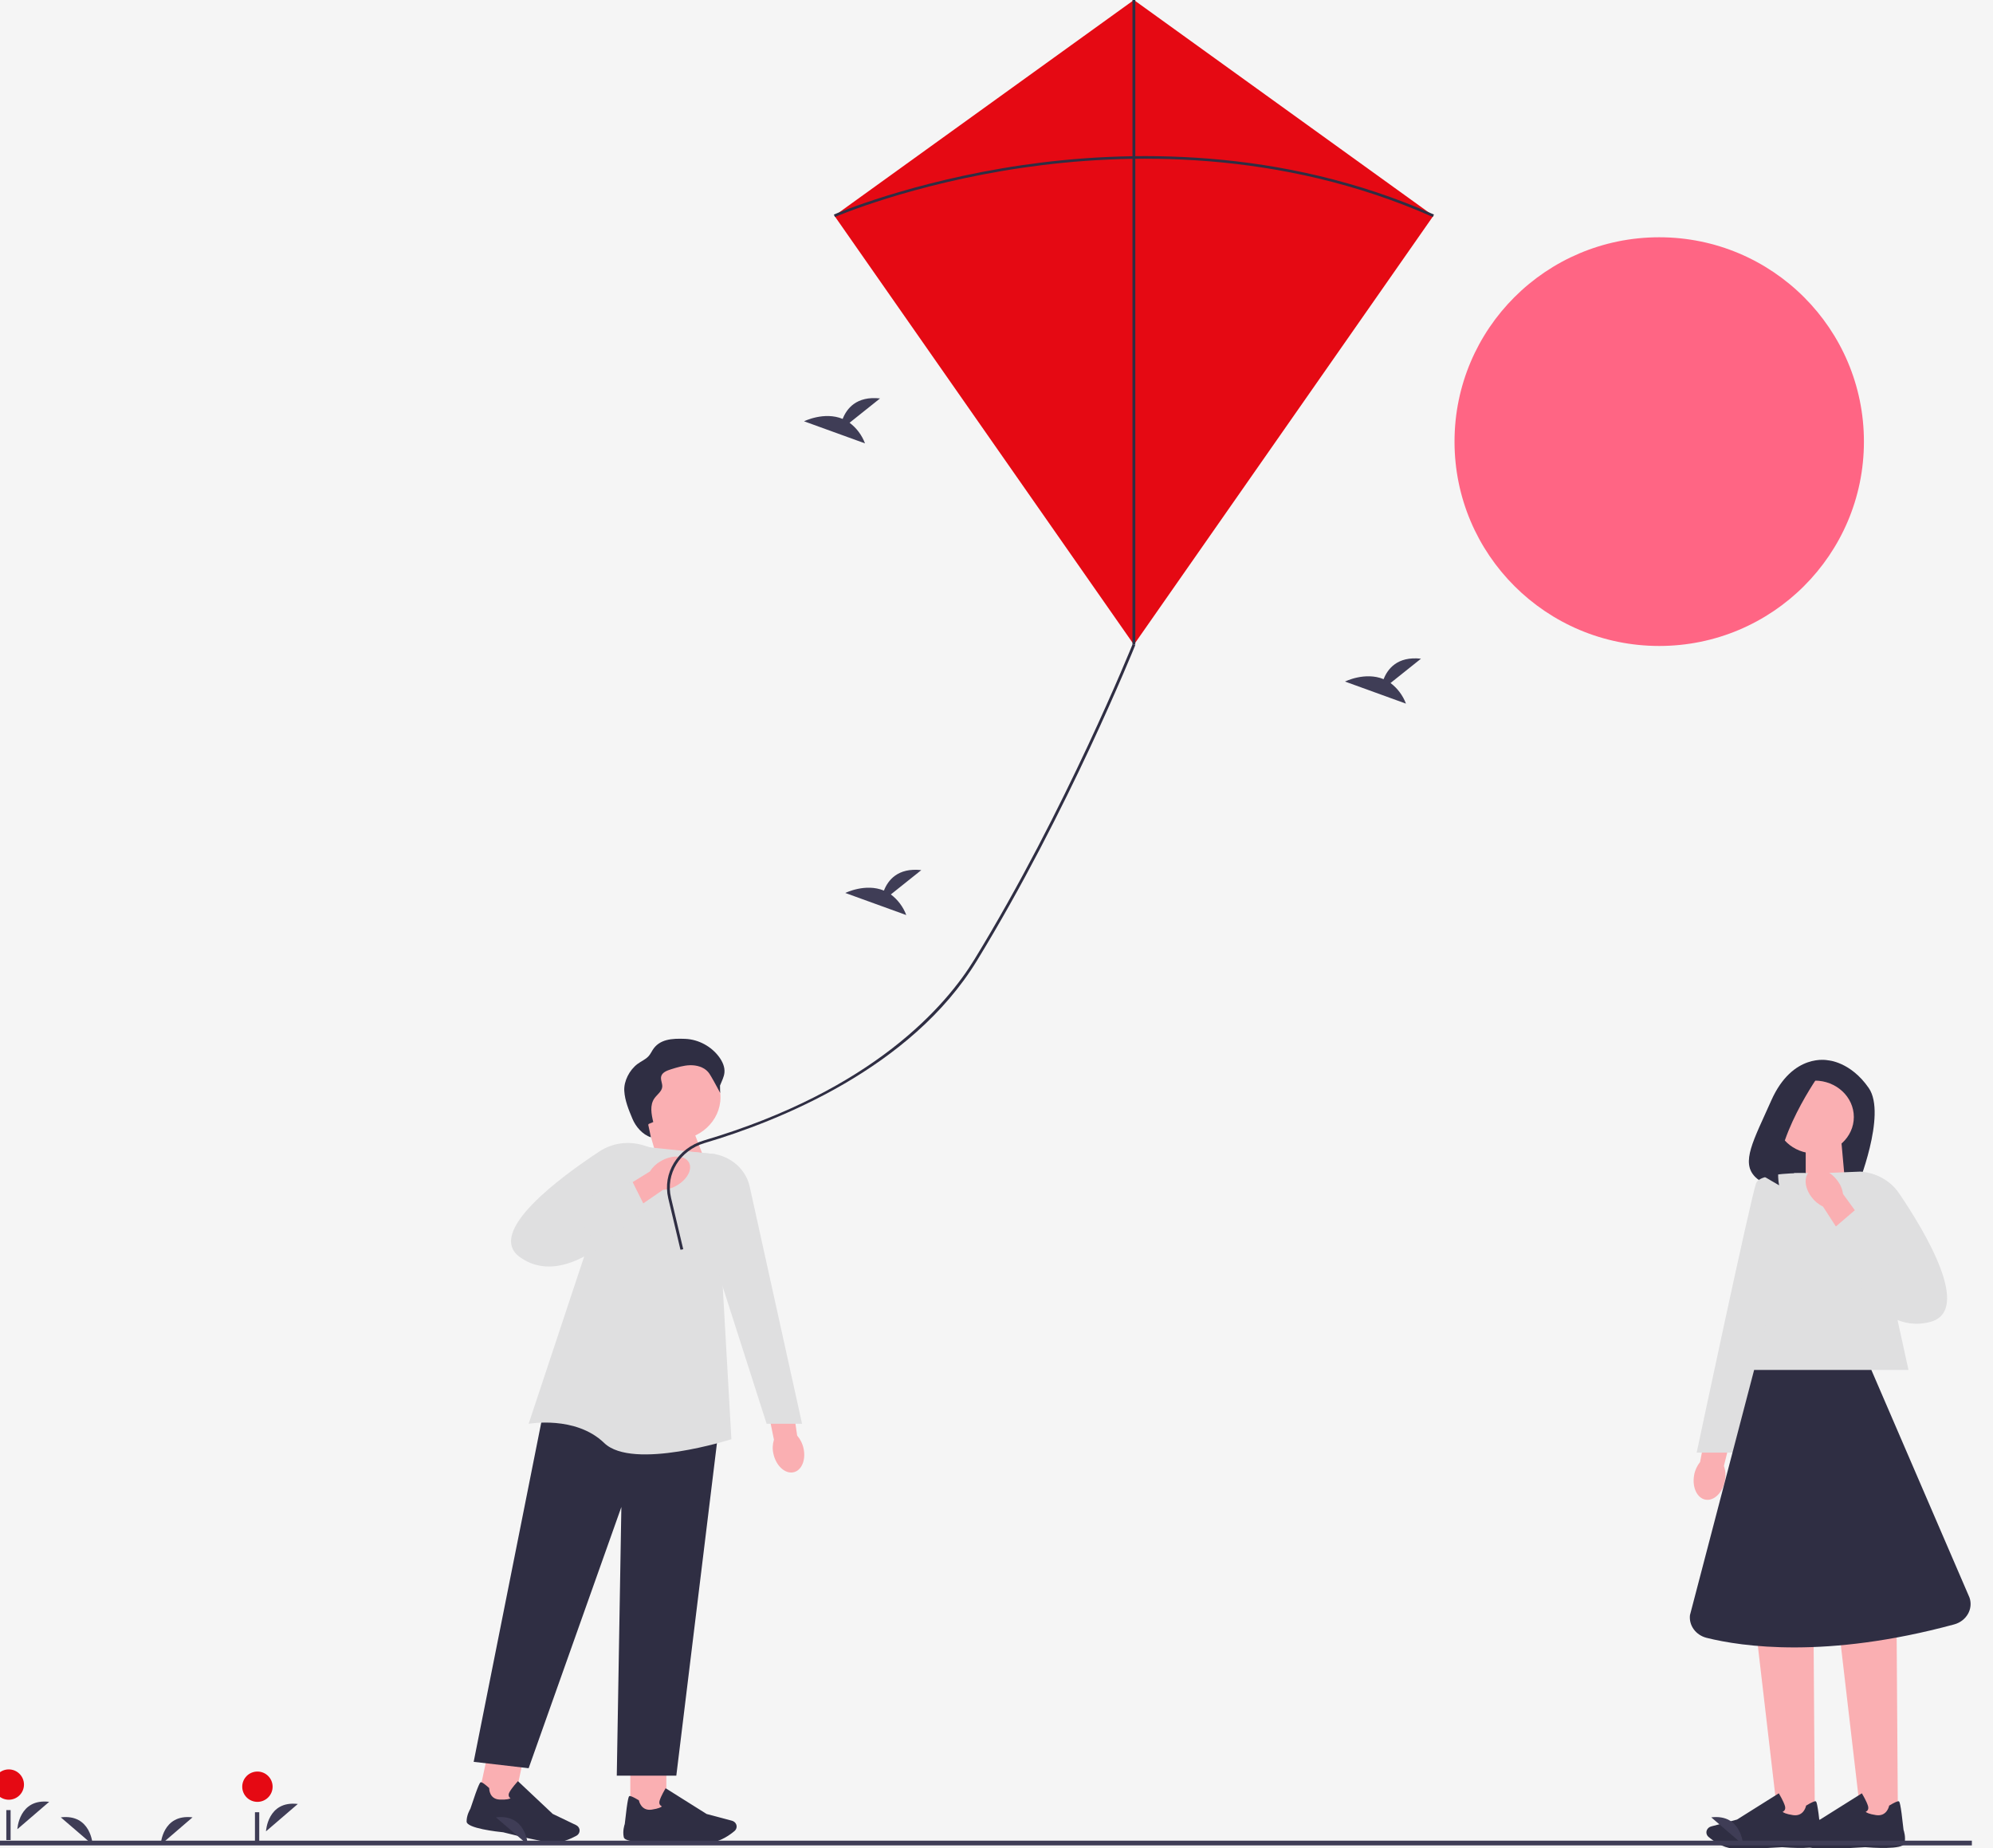 <svg width="756" height="701" viewBox="0 0 756 701" fill="none" xmlns="http://www.w3.org/2000/svg">
<rect width="756" height="701" fill="#F5F5F5"/>
<g id="lovers" clip-path="url(#clip0_0_1)">
<g id="boy">
<path id="Vector" d="M251.526 447.256L269.95 446.786L261.42 424.696L246.466 429.698L251.526 447.256Z" fill="#FAAFB2"/>
<g id="Group 3">
<path id="uuid-55fa1ace-1880-4e3c-ae22-5abe9602db63-66" d="M304.811 549.414C305.778 553.856 304.006 557.918 300.847 558.479C297.689 559.039 294.348 555.897 293.381 551.445C292.962 549.675 293.037 547.834 293.574 546.093L289.739 527.214L299.655 525.753L302.383 544.522C303.619 545.953 304.446 547.634 304.801 549.414H304.811Z" fill="#FAAFB2"/>
<g id="Group 2">
<g id="boy_2">
<path id="Vector_2" d="M255.844 432.459C265.486 432.459 273.302 425.181 273.302 416.202C273.302 407.223 265.486 399.944 255.844 399.944C246.203 399.944 238.387 407.223 238.387 416.202C238.387 425.181 246.203 432.459 255.844 432.459Z" fill="#FAAFB2"/>
<g id="Group">
<path id="Vector_3" d="M239.096 687.97H252.772V669.901H239.096V687.97Z" fill="#FAAFB2"/>
<path id="Vector_4" d="M251.246 698.324C248.904 698.525 237.205 699.385 236.625 696.884C236.088 694.593 236.872 692.192 236.99 691.871C238.118 681.447 238.537 681.336 238.784 681.266C239.182 681.156 240.342 681.667 242.233 682.807L242.351 682.877L242.373 683.007C242.405 683.167 243.243 686.999 247.207 686.409C249.925 686.009 250.806 685.448 251.085 685.178C250.849 685.078 250.57 684.908 250.365 684.618C250.075 684.198 250.022 683.648 250.215 682.987C250.731 681.256 252.256 678.695 252.321 678.585L252.493 678.295L268.038 688.06L277.631 690.611C278.351 690.801 278.942 691.281 279.232 691.931C279.64 692.832 279.382 693.882 278.609 694.533C276.869 695.993 273.399 698.485 269.767 698.805C268.801 698.885 267.522 698.925 266.083 698.925C260.077 698.925 251.322 698.344 251.257 698.334L251.246 698.324Z" fill="#2F2E43"/>
</g>
<g id="Group_2">
<path id="Vector_5" d="M181.265 682.649L194.675 685.147L198.48 667.43L185.07 664.932L181.265 682.649Z" fill="#FAAFB2"/>
<path id="Vector_6" d="M191.042 695.023C188.711 694.793 177.055 693.492 177.001 690.941C176.958 688.59 178.237 686.389 178.419 686.089C181.717 676.074 182.147 676.034 182.416 676.014C182.835 675.984 183.866 676.694 185.477 678.155L185.574 678.245V678.375C185.574 678.545 185.585 682.447 189.592 682.597C192.342 682.697 193.32 682.317 193.653 682.097C193.449 681.957 193.202 681.737 193.062 681.416C192.858 680.946 192.922 680.396 193.255 679.786C194.125 678.185 196.156 675.954 196.242 675.854L196.467 675.604L209.649 688.02L218.523 692.282C219.189 692.602 219.662 693.182 219.812 693.872C220.016 694.833 219.554 695.813 218.652 696.314C216.632 697.424 212.711 699.245 209.08 698.885C208.113 698.785 206.856 698.585 205.449 698.324C199.561 697.224 191.096 695.063 191.031 695.043L191.042 695.023Z" fill="#2F2E43"/>
</g>
<path id="Vector_7" d="M274.784 524.293L209.649 517.829L179.676 668.28L200.528 670.701L235.701 571.615L233.961 673.533H256.543L274.784 524.293Z" fill="#2F2E43"/>
<path id="Vector_8" d="M271.304 437.782L235.701 434.1L200.528 540.06C200.528 540.06 218.33 536.828 229.191 547.343C240.052 557.858 277.438 545.913 277.438 545.913L271.304 437.772V437.782Z" fill="#DFDFE0"/>
<path id="Vector_9" d="M257.639 436.531L271.304 437.782C277.889 439.082 283.014 443.895 284.367 450.038L304.242 540.05H290.802L257.628 436.521L257.639 436.531Z" fill="#DFDFE0"/>
<path id="Vector_10" d="M246.079 426.326L247.798 425.596C247.078 422.575 246.423 419.173 248.249 416.592C249.259 415.171 250.978 414.051 251.193 412.36C251.375 410.959 250.419 409.528 250.838 408.168C251.279 406.737 252.997 406.077 254.512 405.597C256.886 404.856 259.304 404.106 261.796 404.046C264.299 403.996 266.942 404.746 268.532 406.537C269.026 407.087 269.402 407.728 269.767 408.348C271.024 410.469 273.194 414.571 273.194 414.571C273.194 414.571 273.109 413.63 273.119 411.76C273.753 410.119 274.655 408.528 274.806 406.797C274.989 404.706 274.054 402.655 272.786 400.924C269.907 396.993 265.062 394.261 259.948 394.051C254.835 393.831 250.151 394.161 247.561 398.273C247.078 399.044 246.681 399.874 246.068 400.564C244.94 401.845 243.232 402.525 241.846 403.556C238.763 405.857 236.593 410.089 236.808 413.771C237.023 417.452 238.473 420.954 239.912 424.385C241.148 427.347 243.694 430.358 246.917 431.399C246.573 429.808 246.24 428.217 245.896 426.627" fill="#2F2E43"/>
</g>
<g id="Group_3">
<path id="Vector_11" d="M257.23 438.462L257.026 438.722L250.817 446.626L243.651 455.76L242.04 457.811L236.131 465.345C236.131 465.345 234.24 467.436 231.125 470.057L231.06 470.107C229.943 471.047 228.675 472.048 227.279 473.048C219.382 478.711 207.501 484.244 197.187 476.81C184.091 467.366 212.818 446.316 227.44 436.711C232.242 433.55 238.365 432.699 243.952 434.4L257.23 438.462Z" fill="#DFDFE0"/>
<path id="Vector_12" d="M256.897 449.567C255.576 450.388 254.083 450.938 252.514 451.208C252.16 451.268 251.805 451.318 251.44 451.348L244.006 456.461L242.04 457.811L235.078 462.603L229.288 454.96L239.977 448.387L246.509 444.365C247.486 442.794 248.851 441.464 250.505 440.513C252.525 439.303 254.716 438.702 256.618 438.702H256.629C256.768 438.702 256.897 438.702 257.026 438.722C258.799 438.792 260.292 439.423 261.119 440.603C262.892 443.104 260.99 447.116 256.897 449.567Z" fill="#FAAFB2"/>
<path id="Vector_13" d="M245.284 459.022L239.827 448.057L215.644 456.461L227.279 473.048L245.284 459.022Z" fill="#DFDFE0"/>
</g>
</g>
</g>
</g>
<g id="kite">
<path id="Vector_14" d="M430.126 244.535L543.723 81.849L430.126 0L316.518 81.849L430.126 244.535Z" fill="#E50913"/>
<path id="Vector_15" d="M430.652 0H429.578V244.535H430.652V0Z" fill="#2F2E43"/>
<path id="Vector_16" d="M316.744 82.299L316.292 81.388C316.582 81.268 345.524 68.812 387.841 62.63C426.903 56.927 485.71 55.556 543.959 81.388L543.497 82.289C485.506 56.567 426.946 57.937 388.035 63.61C345.857 69.763 317.023 82.159 316.744 82.289V82.299Z" fill="#2F2E43"/>
<path id="Vector_17" d="M258.119 474.053L253.488 454.534C251.222 444.979 257.034 435.535 267.014 432.584C331.429 413.485 358.964 381.35 369.642 363.891C404.224 307.355 429.374 244.985 429.621 244.365L430.631 244.715C430.384 245.335 405.213 307.785 370.577 364.392C345.513 405.361 295.139 425.3 267.336 433.544C257.893 436.345 252.393 445.28 254.541 454.324L259.171 473.843L258.119 474.053Z" fill="#2F2E43"/>
</g>
<g id="girl">
<path id="Vector_18" d="M693.433 402.188C693.433 402.188 680.004 399.156 671.871 417.465C665.092 432.722 660.29 440.876 665.791 446.418C667.757 448.399 670.561 449.47 673.461 449.56L704.423 450.5C704.423 450.5 715.789 422.747 708.881 412.713C701.973 402.678 693.443 402.188 693.443 402.188H693.433Z" fill="#2F2E43"/>
<path id="Vector_19" d="M699.846 448.209L684.956 452.761V432.802H698.46L699.846 448.209Z" fill="#FAAFB2"/>
<path id="Vector_20" d="M688.416 690.093H674.471L666.382 620.691H687.943L688.416 690.093Z" fill="#FAAFB2"/>
<path id="Vector_21" d="M660.892 701.248C659.42 701.248 658.12 701.218 657.132 701.128C653.426 700.808 649.891 698.267 648.118 696.776C647.323 696.106 647.066 695.045 647.485 694.125C647.785 693.465 648.376 692.975 649.118 692.774L658.904 690.173L674.75 680.219L674.922 680.519C674.987 680.629 676.545 683.24 677.071 685.001C677.264 685.671 677.221 686.231 676.921 686.662C676.716 686.962 676.426 687.132 676.19 687.232C676.48 687.512 677.372 688.082 680.144 688.492C684.194 689.093 685.032 685.191 685.075 685.021L685.096 684.891L685.214 684.821C687.137 683.67 688.319 683.14 688.727 683.25C688.985 683.32 689.415 683.44 690.554 694.065C690.672 694.395 691.477 696.846 690.93 699.177C690.328 701.719 678.403 700.848 676.018 700.648C675.954 700.648 667.016 701.248 660.892 701.248Z" fill="#2F2E43"/>
<path id="Vector_22" d="M719.925 690.093H705.981L697.891 620.691H719.452L719.925 690.093Z" fill="#FAAFB2"/>
<path id="Vector_23" d="M692.401 701.248C690.93 701.248 689.63 701.218 688.641 701.128C684.935 700.808 681.4 698.267 679.628 696.776C678.833 696.106 678.575 695.045 678.994 694.125C679.295 693.465 679.886 692.975 680.627 692.774L690.414 690.173L706.26 680.219L706.432 680.519C706.496 680.629 708.054 683.24 708.58 685.001C708.774 685.671 708.731 686.231 708.43 686.662C708.226 686.962 707.936 687.132 707.699 687.232C707.989 687.512 708.881 688.082 711.653 688.492C715.703 689.093 716.541 685.191 716.584 685.021L716.605 684.891L716.724 684.821C718.647 683.67 719.839 683.14 720.237 683.25C720.494 683.32 720.924 683.44 722.063 694.065C722.181 694.395 722.987 696.846 722.439 699.177C721.848 701.719 709.913 700.848 707.528 700.648C707.463 700.648 698.525 701.248 692.401 701.248Z" fill="#2F2E43"/>
<path id="Vector_24" d="M723.943 519.633H656.176L680.53 444.968H707.549L723.943 519.633Z" fill="#DFDFE0"/>
<g id="Group_4">
<path id="uuid-fd4f2c97-fb62-4a05-8832-5ff88c74de66-67" d="M654.328 561.523C653.522 566.095 650.246 569.376 647.012 568.846C643.778 568.316 641.812 564.184 642.618 559.612C642.908 557.781 643.692 556.05 644.885 554.559L648.58 535.23L658.625 537.191L653.92 556.04C654.543 557.821 654.682 559.702 654.328 561.533V561.523Z" fill="#FAAFB2"/>
<path id="Vector_25" d="M684.795 444.988C684.795 444.988 667.961 444.578 666.188 448.7C664.416 452.821 643.596 550.998 643.596 550.998H657.325L684.785 444.988H684.795Z" fill="#DFDFE0"/>
</g>
<path id="Vector_26" d="M688.373 437.514C696.566 437.514 703.209 431.328 703.209 423.698C703.209 416.067 696.566 409.881 688.373 409.881C680.179 409.881 673.537 416.067 673.537 423.698C673.537 431.328 680.179 437.514 688.373 437.514Z" fill="#FAAFB2"/>
<path id="Vector_27" d="M690.704 406.75C690.704 406.75 671.657 433.142 674.858 449.6L663.782 443.137C663.782 443.137 671.581 409.811 683.216 407.22L690.715 406.74L690.704 406.75Z" fill="#2F2E43"/>
<path id="Vector_28" d="M709.859 519.633H665.383L641.049 612.637C640.598 616.569 643.273 620.23 647.377 621.251C660.731 624.582 692.767 629.295 741.25 616.158C745.913 614.898 748.566 610.306 747.094 605.994L709.859 519.633Z" fill="#2F2E43"/>
<g id="Group_5">
<path id="Vector_29" d="M691.875 444.968L705.712 444.397C711.707 444.818 717.121 447.859 720.333 452.581C730.109 466.968 748.394 497.302 732.065 501.454C710.546 506.927 700.115 476.453 700.115 476.453L691.875 444.958V444.968Z" fill="#DFDFE0"/>
<path id="uuid-5f0663b3-514b-4d25-bf17-95b52eadc03c-68" d="M687.127 454.012C684.28 450.21 684.183 445.728 686.901 444.007C689.619 442.286 694.12 443.977 696.956 447.789C698.117 449.29 698.858 451.041 699.105 452.881L710.922 469.149L702.253 474.262L691.531 457.684C689.748 456.803 688.244 455.543 687.137 454.012H687.127Z" fill="#FAAFB2"/>
<path id="Vector_30" d="M694.12 467.168L703.886 458.794L723.191 475.532L705.239 486.958L694.12 467.168Z" fill="#DFDFE0"/>
</g>
</g>
<g id="background">
<path id="Vector_31" d="M6.585 693.828C6.585 693.828 7.146 682.084 18.657 683.449Z" fill="#3F3D56"/>
<path id="Vector_32" d="M3.333 682.653C6.514 682.653 9.093 680.078 9.093 676.902C9.093 673.726 6.514 671.151 3.333 671.151C0.151 671.151 -2.428 673.726 -2.428 676.902C-2.428 680.078 0.151 682.653 3.333 682.653Z" fill="#E50913"/>
<path id="Vector_33" d="M4.021 686.586H2.395V697.948H4.021V686.586Z" fill="#3F3D56"/>
<path id="Vector_34" d="M100.9 694.64C100.9 694.64 101.462 682.896 112.972 684.261Z" fill="#3F3D56"/>
<path id="Vector_35" d="M97.648 683.464C100.83 683.464 103.409 680.889 103.409 677.714C103.409 674.538 100.83 671.963 97.648 671.963C94.467 671.963 91.887 674.538 91.887 677.714C91.887 680.889 94.467 683.464 97.648 683.464Z" fill="#E50913"/>
<path id="Vector_36" d="M98.337 687.397H96.711V698.76H98.337V687.397Z" fill="#3F3D56"/>
<g id="background_2">
<path id="Vector_37" d="M629.389 245.02C672.273 245.02 707.037 210.318 707.037 167.51C707.037 124.702 672.273 90 629.389 90C586.506 90 551.741 124.702 551.741 167.51C551.741 210.318 586.506 245.02 629.389 245.02Z" fill="#FF6584"/>
<path id="Vector_38" d="M322.267 160.355L333.823 151.129C324.846 150.141 321.157 155.028 319.648 158.896C312.635 155.989 305 159.799 305 159.799L328.12 168.177C326.954 165.067 324.924 162.354 322.267 160.355Z" fill="#3F3D56"/>
<path id="Vector_39" d="M527.463 259.074L539.018 249.848C530.041 248.859 526.353 253.746 524.843 257.615C517.83 254.708 510.195 258.517 510.195 258.517L533.316 266.896C532.149 263.786 530.119 261.073 527.463 259.074Z" fill="#3F3D56"/>
<path id="Vector_40" d="M337.92 339.268L349.475 330.042C340.498 329.053 336.81 333.94 335.3 337.809C328.287 334.902 320.652 338.711 320.652 338.711L343.773 347.09C342.606 343.98 340.576 341.267 337.92 339.268Z" fill="#3F3D56"/>
</g>
<path id="Vector_41" d="M60.959 699.714C60.959 699.714 61.52 687.97 73.031 689.335Z" fill="#3F3D56"/>
<path id="Vector_42" d="M200.189 699.714C200.189 699.714 199.627 687.97 188.117 689.335Z" fill="#3F3D56"/>
<path id="Vector_43" d="M35.137 699.714C35.137 699.714 34.575 687.97 23.065 689.335Z" fill="#3F3D56"/>
<path id="Vector_44" d="M661.197 699.714C661.197 699.714 660.635 687.97 649.125 689.335Z" fill="#3F3D56"/>
<path id="Vector_45" d="M747.984 698.179H-54V699.982H747.984V698.179Z" fill="#3F3D56"/>
</g>
</g>
<defs>
<clipPath id="clip0_0_1">
<rect width="756" height="701" fill="white"/>
</clipPath>
</defs>
</svg>
